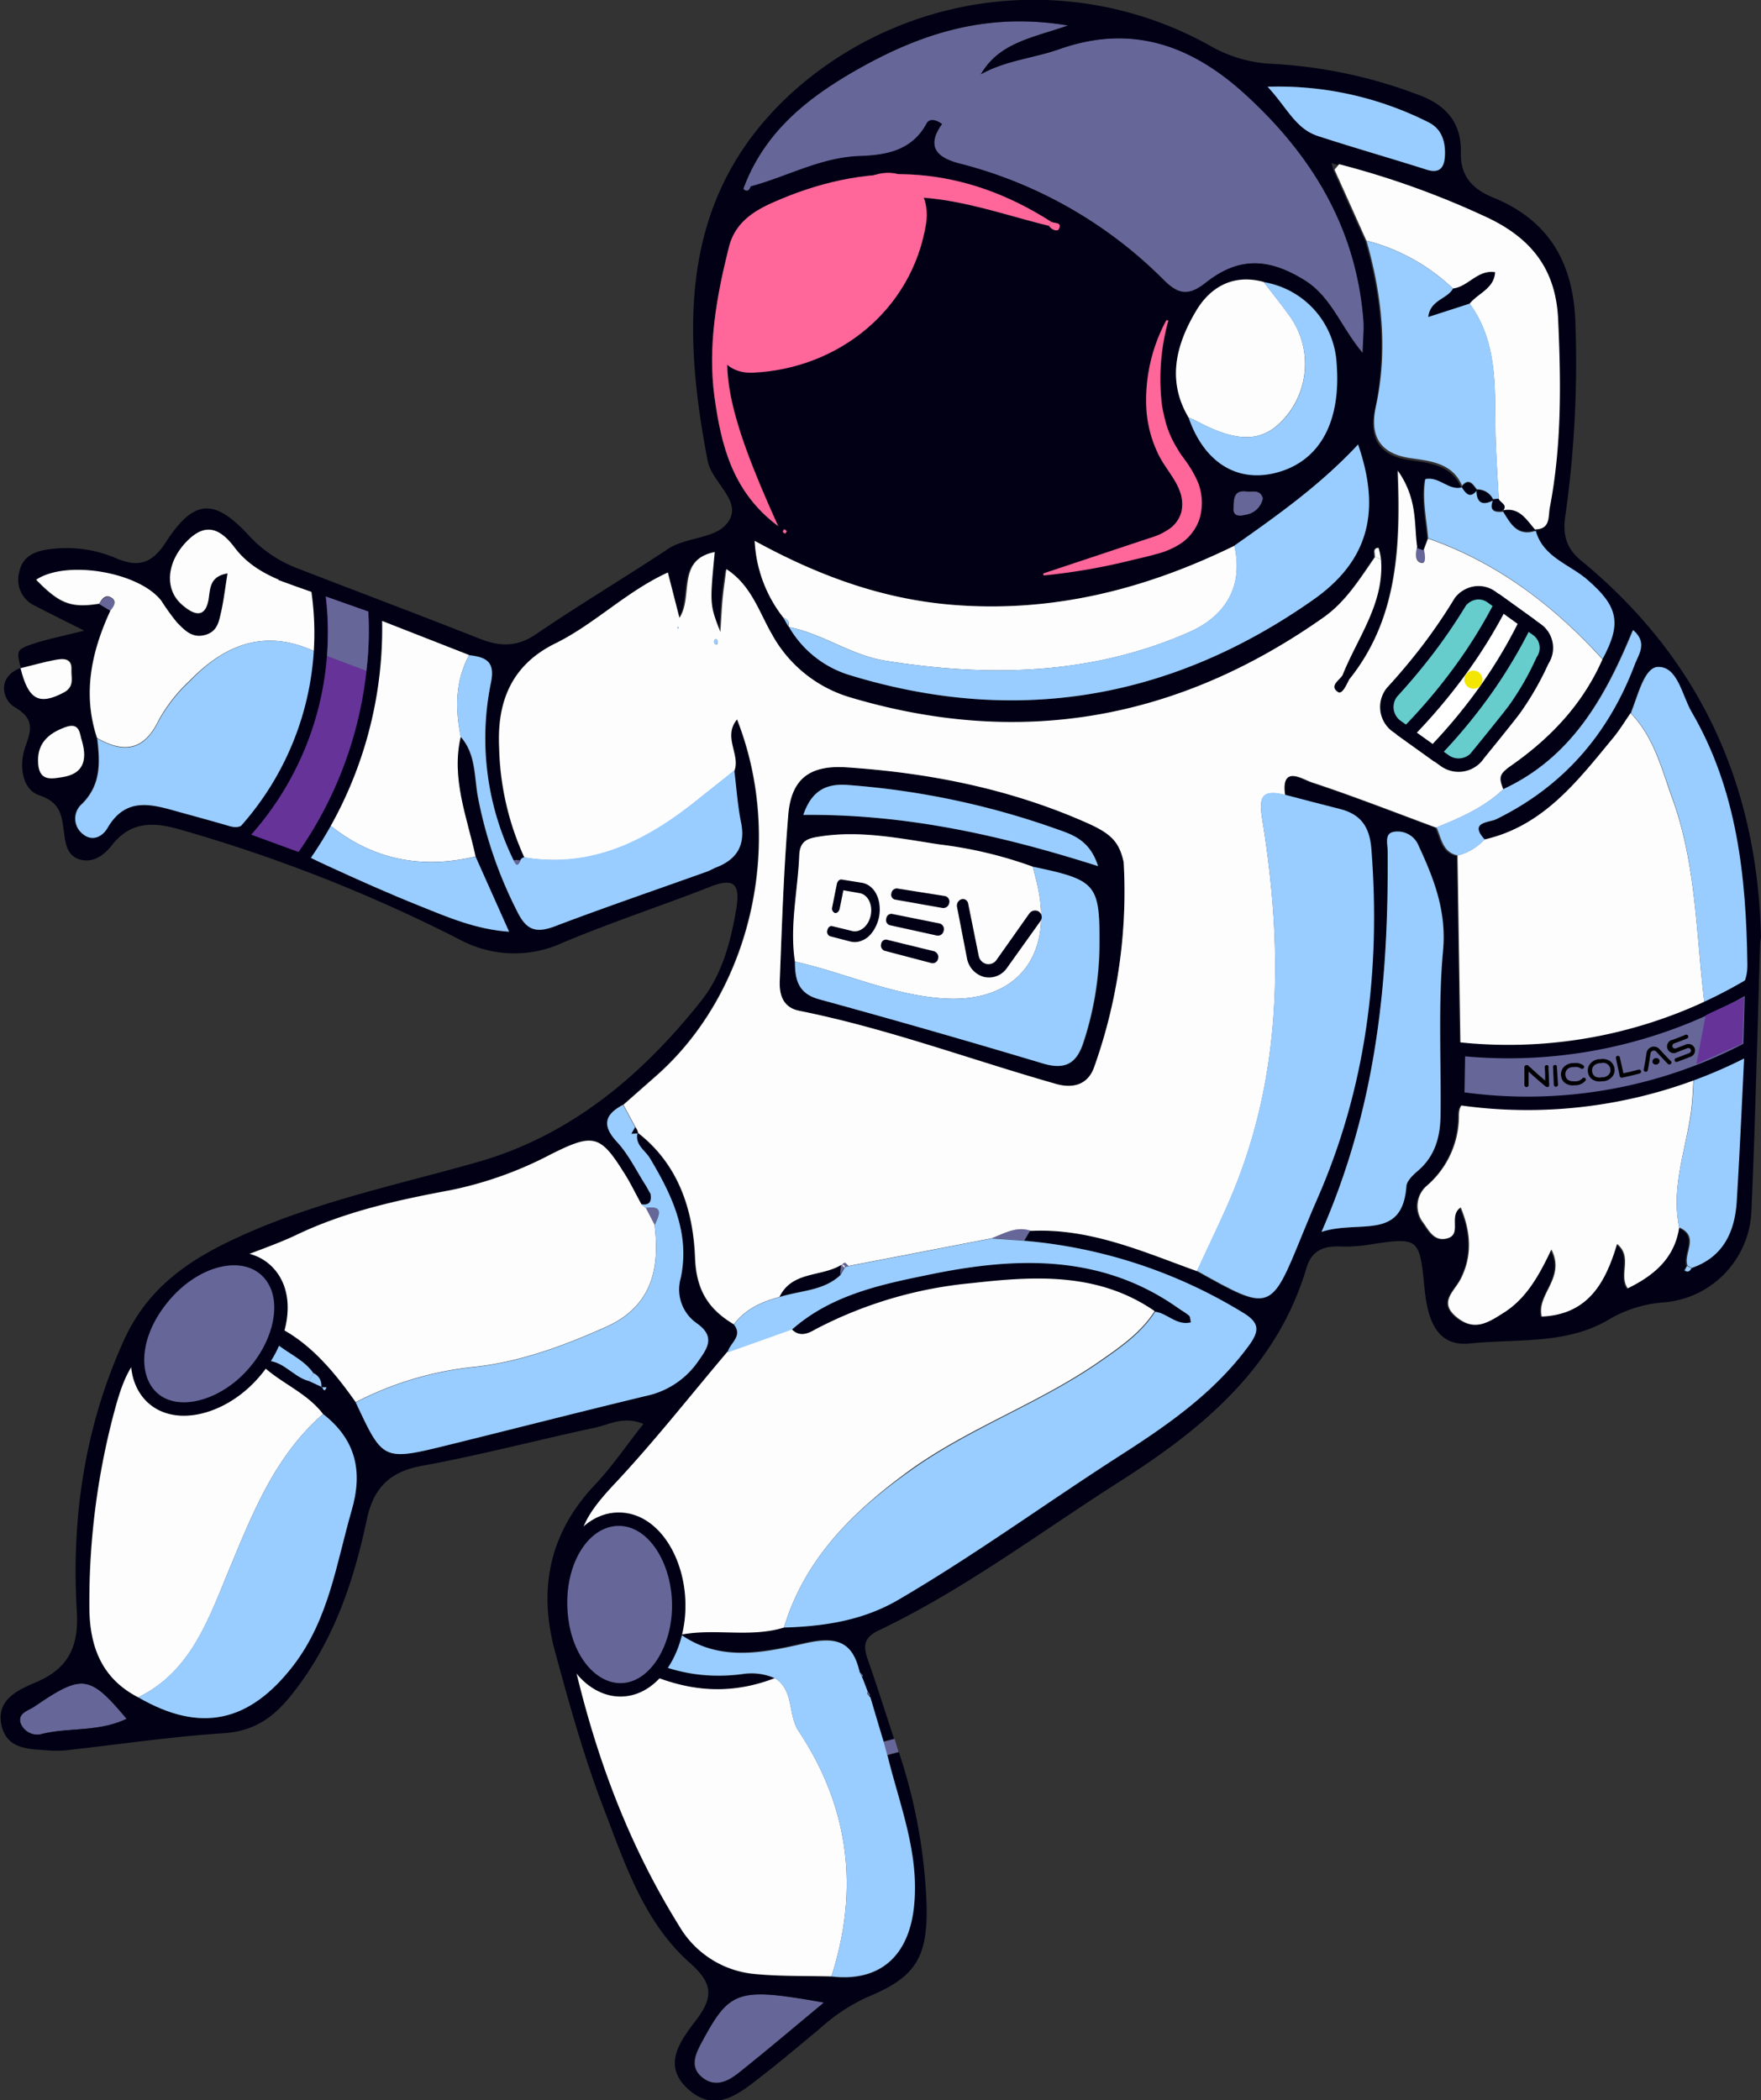 <svg id="Capa_1" data-name="Capa 1" xmlns="http://www.w3.org/2000/svg" viewBox="0 0 262.49 313.04"><rect x="0" y="0" width="262.49" height="313.04" fill="#333333" stroke="none"/><defs><style>.cls-1,.cls-6{fill:#669;}.cls-2{fill:#010015;}.cls-3{fill:#f69;}.cls-4{fill:#fdfdfe;}.cls-5{fill:#9cf;}.cls-10,.cls-6,.cls-8,.cls-9{stroke:#010015;stroke-miterlimit:10;stroke-width:2px;}.cls-7,.cls-8{fill:#639;}.cls-9{fill:#6cc;}.cls-10{fill:#fff;}.cls-11{fill:#f3e600;}</style></defs><g id="Astronauta"><path class="cls-1" d="M166.23,265.83l1.63-.42.58,1.92-1.67.46Z" transform="translate(-34.51 -6.23)"/><path class="cls-1" d="M296.86,147c0-.4.09-.8.14-1.2C297,146.24,296.9,146.64,296.86,147Z" transform="translate(-34.51 -6.23)"/><path class="cls-1" d="M145.63,33.55c3.36-8.34,10.09-13.34,17.58-17.48,9.15-5,18.77-8,30.53-6.06-5.42,1.87-10.3,2.57-13,7.27,3.68-2.08,7.86-2.39,11.71-3.75,10.62-3.75,19.52-.67,27.48,6.54,10.06,9.11,16.74,20,17.83,33.83.11,1.43-.06,2.88-.11,4.93C234.39,55,233,50.47,229,48c-5.32-3.3-9.79-3.54-14.71.35-2.53,2-4,1.84-6.25-.35a65.81,65.81,0,0,0-30.37-17.33c-3.81-1-5-2.75-2.73-5.93-1.23-.86-2-.63-2.28-.08-2.17,4.06-6,4.74-10,4.87-5.8.2-10.79,3.07-16.2,4.52Z" transform="translate(-34.51 -6.23)"/><path class="cls-1" d="M157.32,304.7c-4.51,3.74-8.54,7.17-12.68,10.47-1.6,1.27-3.6,2.2-5.46.68s-1-3.49,0-5.36C143.34,302.83,144.46,302.42,157.32,304.7Z" transform="translate(-34.51 -6.23)"/><path class="cls-1" d="M53.38,262.41c-4.2,2-8.51,1.27-12.52,2.23A2.65,2.65,0,0,1,37.57,263c-.42-1.49,1.17-1.82,2.06-2.43C46.79,255.71,47.85,255.83,53.38,262.41Z" transform="translate(-34.51 -6.23)"/><path class="cls-1" d="M222.77,80.46A3.1,3.1,0,0,1,220.15,83c-.82.21-1.82.22-1.76-.92s-.15-2.86,1.93-2.59C221.19,79.6,222.37,79.09,222.77,80.46Z" transform="translate(-34.51 -6.23)"/><path class="cls-1" d="M187.31,191.15l-5.06-.36c1.91-.72,3.74-1.88,5.93-1.11Z" transform="translate(-34.51 -6.23)"/><path class="cls-1" d="M49.3,96.27c.39-.72,1-1.39,1.8-.91s.39,1.31-.12,1.93Z" transform="translate(-34.51 -6.23)"/><path class="cls-1" d="M140,136.11l1.08-.52Z" transform="translate(-34.51 -6.23)"/><path class="cls-1" d="M146.43,34c-.21.53-.52.9-1.06.41-.09-.09.17-.58.27-.88Z" transform="translate(-34.51 -6.23)"/><path class="cls-1" d="M112,134.49c-.35,1-.67.69-1,0A1.88,1.88,0,0,1,112,134.49Z" transform="translate(-34.51 -6.23)"/><path class="cls-1" d="M130.77,182.92l.71,1.26C131.25,183.76,131,183.34,130.77,182.92Z" transform="translate(-34.51 -6.23)"/><path class="cls-1" d="M163.12,256.35l-.47-1a5.21,5.21,0,0,1,.59.56C163.29,256,163.17,256.21,163.12,256.35Z" transform="translate(-34.51 -6.23)"/><path class="cls-1" d="M164.26,259.14a4.35,4.35,0,0,1-.49-.57c-.06-.08,0-.24.06-.37a6.22,6.22,0,0,1,.43.58C164.31,258.87,164.26,259,164.26,259.14Z" transform="translate(-34.51 -6.23)"/><path class="cls-1" d="M246.76,88.09c.14.76.37,2.13-.32,2-1.07-.14-1-1.43-.69-2.41Z" transform="translate(-34.51 -6.23)"/><path class="cls-1" d="M161,194.91l-.33.07-.29.17c-.41-.26-.43-.56,0-.71C160.49,194.39,160.76,194.74,161,194.91Z" transform="translate(-34.51 -6.23)"/><path class="cls-1" d="M159.72,196.26c.05-.5.09-1,.13-1.51a.42.42,0,0,1,.55.32Z" transform="translate(-34.51 -6.23)"/><path class="cls-1" d="M130.76,186.27c2.82-.4,2,1.09,1.3,2.51Z" transform="translate(-34.51 -6.23)"/><path class="cls-2" d="M296.86,147c-.41,13.25-.71,26.51-1.29,39.75a14.22,14.22,0,0,1-12.9,13.58,18.93,18.93,0,0,0-8.05,2.39c-6.47,4-13.92,3-21,3.75-5.14.54-6.33-3.89-6.76-8.12-.79-7.79-.77-7.78-8.74-6.54a22.76,22.76,0,0,1-4,.2c-2.4-.06-4.1.63-4.87,3.2-4.41,14.84-15.44,23.94-27.83,31.83-11.87,7.56-23.15,16.09-35.92,22.19-2.25,1.07-2.35,2.32-1.65,4.32,1.38,3.91,2.62,7.88,3.92,11.82l-1.63.42c-.66-2.23-1.31-4.46-2-6.69,0-.12.05-.27,0-.36a6.22,6.22,0,0,0-.43-.58c-.24-.61-.47-1.23-.71-1.85,0-.14.17-.33.12-.4a5.21,5.21,0,0,0-.59-.56c-1-4.42-3.27-5.36-7.9-4.32-6.14,1.37-12.71,2.93-18.67-1.2,5-1,10.27.48,15.28-1.06,5.87-.18,11.55-1,16.77-4,11.48-6.68,22.19-14.52,33.35-21.68,7.17-4.6,14.07-9.4,19.17-16.41,1.6-2.2,1.51-3.39-1-4.88a74.42,74.42,0,0,0-32.35-10.65l.87-1.47c8.84-.47,16.72,3.08,24.75,6,11,6.15,11,6.15,15.7-5.35.69-1.69,1.36-3.39,2.1-5,7.41-16.75,9.6-34.29,8.2-52.44-.26-3.36-1.59-5.23-4.74-6-2.72-.68-5.42-1.4-8.13-2.11-.66-4.6,2.65-2.34,3.95-1.91,6.25,2.06,12.39,4.47,18.57,6.76.75,1.64.9,3.73,3.19,4.2l.45,28.65c-.88,4.76,1.7,5.81,5.83,5.94,8.46.26,16.83.42,24.84-3.08,1.17-.51,3.34-2,4.15.87a68.9,68.9,0,0,1-10.82,3.67c-6.9,1.52-13.83,1.15-20.77.66-1.75-.13-3.52-.49-3.51,2a13.68,13.68,0,0,1-4.79,10.48,4,4,0,0,0-.53,5.48c.8,1.11,1.6,2.79,3.43,2.39,2.5-.54.22-3.4,2.16-4.65,1.56,3.68,1.8,7.19,0,10.66-1,1.93-3.4,3.51-.44,5.82,2.62,2,4.7.56,6.79-.75,3.35-2.09,5.28-5.47,7.16-9.47,2.2,4.32-2.25,6.7-1.43,10,6.95-.3,9.52-5.11,11.22-10.82,2.39,1.91.19,4.59,1.59,6.62,4-1.94,7-4.51,7.67-9.08,3.11,1.34.6,3.87,1.22,5.73-.13.23-.39.62-.35.66.44.38.73.11,1-.3,4.77-1.66,6.46-5.45,6.73-10,.5-8.25.86-16.51,1.26-24.78.06-1.17.05-2.34-1.15-3.19-9.16,5.71-19.44,7.11-30,7.38-1.58,0-3.45.3-4.11-1.87,3-1.07,6.2-.85,9.32-1.14,6.93-.66,13.68-2,19.94-5.23,3.51-.73,6.38-2.2,6.33-6.36-.17-13.16-1.53-26.12-8.36-37.77-1.43-2.45-2.1-6.74-5-6.62-2,.08-2.92,4.32-4,6.89-.84,1.21-1.61,2.48-2.54,3.62-5.32,6.44-10.43,13.18-19.25,15.21-2.43-2.63.73-2.55,1.68-3,10-4.9,16.76-12.72,20.67-23.06.57-1.51,2-3.24-.26-5.14-4.07,9.93-9.12,19-19.3,23.69-.7-1.8-.65-2.26,1.24-3.58,5.87-4.12,10.63-9.16,13.54-15.79,2.9-5.35,2.27-7.83-2.16-11.82-2.69-2.42-6.79-3.41-7.86-7.5,2.29,0,1.89-1.89,2.15-3.22,1.79-9.31,1.67-18.68,1.24-28.11-.34-7.33-3.88-11.91-10.28-15a127.31,127.31,0,0,0-22.36-8.08l-1-.31c.1.39.21.77.31,1.15q2.37,5.28,4.75,10.57c2.36,8.25,3.21,16.52,1.39,25.06-.78,3.66.14,6.71,5,7.47,2.86.44,6.46.62,7.91,4.21-2,.6-3.43-1.66-5.52-1.22-.51,3,.19,5.91.42,8.82l-.61,1.64-1-.36c-.49-3.41.11-7.09-2.89-11.36.5,11.93-.19,22.38-7.26,31.16l-1-.65c2.25-5.65,6.26-10.71,5.74-17.28a9.09,9.09,0,0,0-.37-1.72c-.94,0-.47.81-.56,1.32-2.25,3.26-4.34,6.68-7.65,9-21.65,15.29-45.21,19.54-70.69,11.92a19.65,19.65,0,0,1-11.63-9.48c-1.87-3.23-3-7.2-6.74-9.61-.22,1.71-.42,3-.54,4.32s-.2,2.84-.35,5.06c-1.59-4.1-1.59-4.1-.84-11.92-5.73,1.11-3.16,6.68-5.26,9.81L134,91.56c-6.19,2.83-10.9,7.68-16.77,10.57-6.57,3.23-8.7,8.74-8.37,15.52A41.54,41.54,0,0,0,112.62,134a.77.77,0,0,0-.58.45,1.88,1.88,0,0,0-1,0,41.31,41.31,0,0,1-3.37-26.53c.66-3.19-.86-3.76-3.26-4.05l-15.32-6L84.56,96c-5.17-2.47-11.35-3.11-15.12-8.1-2-2.7-4.18-3.8-6.93-1.11-3.21,3.13-3.61,7.3-.9,9.63,1.79,1.55,3.61,2.2,4-1.13.21-1.65.35-3.12,2.78-3.54-.35,2.18-.56,4-.94,5.69-.31,1.43-.54,3-2.35,3.48-2,.58-3.14-.72-4.27-1.87a34,34,0,0,1-2.31-3.21c-3.31-4.29-14.15-6.11-18.65-3.14,3.48,3.59,5.19,4.24,9.39,3.57l1.68,1c-2.83,6.1-4.19,12.36-2,19,.42,3.51.61,6.87-2.24,9.73a2.89,2.89,0,0,0,0,4.43c1.58,1.41,3.13.3,3.77-.82,2.71-4.67,6.54-3.55,10.47-2.44,2.39.68,4.79,1.34,7.17,2,1.13.33,2.09.66,3.09-.56,6-7.3,10.7-15.13,10.93-24.95.92-1.66.11-3.83,1.64-5.47l1.21,2.65c.12,5.51-2,10.57-3.19,15.81-.12.42-.25.84-.37,1.26-.35.92-1.67,1.67-.67,2.78.2.22,1.22-.31,1.86-.49.65,2.51-1.84,4-2.06,6.16-3.58,5.85-3.61,5.93,2.49,8.78,4.63,2.17,9.32,4.23,14.07,6.13,4.15,1.67,8.3,3.46,13.22,3.8l-5-11.2c-1.27-5.88-3.67-11.63-2.21-17.85,2.24,2.53,2,5.81,2.55,8.8a63.77,63.77,0,0,0,5.93,17.34c1.29,2.6,2.66,3.23,5.41,2.19,7.6-2.9,15.3-5.53,23-8.27l1.08-.51c3.18-1.2,4.54-3.33,3.82-6.82-.52-2.53-.68-5.13-1-7.7.9-2.39-1.77-5,.39-7.63,7.25,18.42,2.09,40.73-12.1,53.18l-4.85,4.27c-2.74,1.47-3.18,3.07-.87,5.56,1.73,1.87,2.87,4.29,4.27,6.46l.71,1.26c.18,1.09-.12,1.75-1.38,1.54-.88-1.59-1.68-3.22-2.64-4.76-3.52-5.63-4.59-5.81-10.8-2.71a56.23,56.23,0,0,1-15,5.37c-7.87,1.47-15.71,3.19-22.94,6.65-6.6,3.16-14.4,4.34-19.07,10.91-4.54,3,1.19,3.09,1.34,4.76-6,.56-7.8,4.78-9.24,9.9a109.7,109.7,0,0,0-3.93,29.8c0,5.82,1.73,10.72,7.28,13.57,9.36,5.43,16.62,3.67,23.11-4.76,5.3-6.89,6.39-15.06,8.66-23,1.72-5.95.67-10.68-4.23-14.49-2.55-3.39-6.75-4.71-9.58-7.75,3.21-1,4.87,2.18,7.47,2.82l1.9.87c.22.22.37,1,.74.1H82.4a2,2,0,0,0-1.18-2.14C80,209.1,78,208.2,76.32,207c-3.15-2.32-7.47-2.08-10.39-4.87,10.25-.65,16.3,5.61,21.58,13.12,4.08,8.71,4.08,8.74,13.87,6.33s19.69-5,29.56-7.33a12.55,12.55,0,0,0,7.64-5.17c1.37-1.93,2.59-3.65-.29-5.66a6.13,6.13,0,0,1-2.35-6.66c1.43-6.68-1.27-12.36-4.56-17.87-.72-1.22-2.3-2-1.87-3.81,6.1,4.72,8.28,11.55,8.55,18.64.18,4.85,2,7.69,5.79,9.93,1.41,1.77-.65,2.77-.93,4.17-5.64,6.65-11.06,13.51-17,19.88-4.35,4.67-7.35,9.07-2.72,15.13-1.89.47-2.48-3.74-4.24-1.66-1.41,1.67.32,3.67,1.83,5.08l.71.69c6.63,6.36,14.23,10.09,23.71,8.83a8.65,8.65,0,0,1,4.81.63c-11.81,4.53-21.37-1-31.16-8,3.32,16.67,8.49,31.42,16.9,44.94a14.56,14.56,0,0,0,11.32,7.16c3.77.37,7.58.26,11.37.36,7.25.86,11.75-3.08,12.38-11.15.59-7.61-2.27-14.65-4-21.86l1.67-.46a80.84,80.84,0,0,1,4.13,23c.13,7.75-1.75,10.6-8.94,13.54a27.55,27.55,0,0,0-7,4.67c-2.94,2.43-5.85,4.91-8.87,7.24-3.19,2.48-6.66,5.34-10.62,1.87-4.26-3.72-1.09-7.5,1.19-10.55,2.62-3.51,2.18-5.5-1.07-8.39-6.94-6.17-9.74-15-12.94-23.32-2.85-7.45-5-15.19-7.09-22.89-2.58-9.3-1-17.73,5.87-25,2.6-2.74,4.73-5.92,7.25-9.1-2.9-1.22-5.05.09-7.22.56-8.63,1.85-17.18,4.11-25.86,5.7-4.85.89-7.16,3.38-8.15,8-2,9.5-5.11,18.56-11.37,26.31-2.69,3.33-5.58,5.25-10,5.53-7.46.48-14.88,1.58-22.32,2.41a17.6,17.6,0,0,1-3.47.18c-2.93-.27-6.45,0-7.29-3.79s2.5-5.28,5.11-6.38c4.91-2.08,6.43-5.37,6.12-10.6-.83-13.95,1.18-27.51,7-40.35,3.16-7,8.39-11.2,15.42-14.63,12-5.84,24.82-8.41,37.43-12,13.9-4,24.52-13,33.33-24.14,3-3.84,4.26-8.56,5.09-13.39.63-3.64-.07-5-3.92-3.45-7.28,2.85-14.73,5.29-21.93,8.32a17.16,17.16,0,0,1-15.3-.45,232.06,232.06,0,0,0-42.18-16.55c-4-1.09-7.12-.86-9.76,2.52-1.18,1.51-2.83,2.64-4.76,2.06-2.09-.62-2.16-2.81-2.4-4.56-.32-2.39-.7-4-3.62-5-2.56-.86-3-4.39-2.17-6.92s1.77-4.32-1.53-6.24c-1.72-1-2.75-4.45,1-5.86,1.17,4.76,2.77,5.6,6.42,3.68,1.68-.88,1.1-2.23,1.16-3.43.09-1.77-1.28-1.65-2.41-1.44-1.75.33-3.48.83-5.21,1.25-.66-2.49-.66-2.75,1.53-3.51s4.46-1.19,7.91-2.07c-3-1.51-5.13-2.55-7.23-3.65a4.27,4.27,0,0,1-2.47-5c.4-2.07,1.82-3,3.82-3.37a18.81,18.81,0,0,1,10.73,1.27c3.08,1.3,5.2.86,7.29-2.38,4.22-6.55,7.28-6.63,12.45-1A19,19,0,0,0,79,91c9,3.48,18,6.87,27,10.42,3,1.19,5.55,1.28,8.4-.66,6.44-4.39,13.14-8.38,19.63-12.68,3-2,7.6-1.42,9.23-4.41s-2.66-5.57-3.28-8.82c-4-20.79-4-40.65,13.83-55.91a53.86,53.86,0,0,1,61-5.93,20.34,20.34,0,0,0,9.44,2.74,71.89,71.89,0,0,1,21.36,4.49c4.23,1.48,6.77,4.06,6.65,8.76-.08,3.43,1.69,5.4,4.81,6.67,8.54,3.49,12.1,10,12.28,19.19a162.93,162.93,0,0,1-1.52,28.28c-.41,2.68.1,4.79,2.33,6.62,17.65,14.49,26.29,33.33,26.83,56C297,146.24,296.9,146.64,296.86,147ZM211.68,68.47c2.38,6.89,7.5,9.9,13.62,8s9.11-7.63,8.44-16.12a13,13,0,0,0-10.86-12.12c-4.52-1.24-8,.74-10.1,4.34C209.84,57.55,208.38,62.93,211.68,68.47ZM163.59,45.71l4,.21-5.12-5.52c1.42-1.3,3.25.64,4.24-1.09-.36-1.21-2.25-1.44-1.92-3.28,9.12-1.61,17.49,1.77,26,3.86.37.57,1.24.91,1.45.5.59-1.17-.72-.8-1.19-1.14C178.27,31,164.71,30.07,150.77,36c-3.23,1.35-6.6,3-7.65,7.22-1.83,7.3-3.13,14.64-2.13,22.15,1,7.23,2.68,14.23,9.55,19.32-7.77-17.13-9.11-24.32-6.14-32.33C146.64,54,147,57,148.88,59c.89-1.36-.22-3,1.12-4.11l4,4.21c.7-1.64-1-3-.05-4.28,1.89.16,2.89,2.29,4.92,2.12-.18-1.16-.35-2.28-.57-3.69l3.37,1.32.72.59c.33-.58.09-.91-.48-1.09,0-1.4-1.59-2.43-1-4L166,51.36l.54.56.14-.55-.7,0c.05-2.21-2.24-3.17-2.71-5.11ZM152,99.56l.14.14a15.71,15.71,0,0,0,9.19,7.2c24.81,7.55,47.89,3.49,68.91-11.26,8.45-5.93,10.08-13.38,6.71-23.16-5.56,6-12,10.55-18.46,15.09-13.33,6.53-27.26,10.05-42.23,8.79C165.92,95.49,156.43,92,147,86.84a20.08,20.08,0,0,0,4.29,11.43ZM146.43,34c5.41-1.45,10.4-4.32,16.2-4.52,4-.13,7.83-.81,10-4.87.29-.55,1.05-.78,2.28.08-2.26,3.18-1.08,5,2.73,5.93A65.81,65.81,0,0,1,208,48c2.2,2.19,3.72,2.34,6.25.35,4.92-3.89,9.39-3.65,14.71-.35,4,2.5,5.42,7,8.66,10.86.05-2,.22-3.5.11-4.93-1.09-13.83-7.77-24.72-17.83-33.83-8-7.21-16.86-10.29-27.48-6.54-3.85,1.36-8,1.67-11.71,3.75,2.72-4.7,7.6-5.4,13-7.27-11.76-2-21.38,1-30.53,6.06-7.49,4.14-14.22,9.14-17.57,17.48-.1.3-.36.79-.27.88C145.91,34.92,146.22,34.55,146.43,34Zm85.06,155.82c5.64-1.8,12,1.4,12.69-6.8.06-.83,1-1.71,1.75-2.34,2.64-2.27,3.3-5.27,3.34-8.5.09-8.1-.37-16.25.37-24.3.53-5.85-1.33-10.67-3.65-15.63a3.36,3.36,0,0,0-3.6-2.07c-1.58.19-1,1.8-1,2.88C241.52,152.08,239.82,170.78,231.49,189.84Zm-8-170.68c2.87,3.06,4.15,6.27,7.52,7.38,5.36,1.75,10.79,3.29,16.16,5,2.06.66,2.67-.42,2.75-2.08.09-2.09-.44-4-2.5-5A49.63,49.63,0,0,0,223.45,19.16ZM157.32,304.7c-12.86-2.28-14-1.87-18.15,5.79-1,1.87-2,3.74,0,5.36s3.86.59,5.46-.68C148.78,311.87,152.81,308.44,157.32,304.7ZM53.38,262.41c-5.53-6.58-6.59-6.7-13.75-1.81-.89.61-2.48.94-2.06,2.43a2.65,2.65,0,0,0,3.29,1.61C44.87,263.68,49.18,264.39,53.38,262.41ZM46.73,116.68c-.36-.91-.2-2.93-2.56-2.05-2.52.94-4.22,2.46-4,5.49.22,2.55,1.94,2.2,3.58,1.94C46.73,121.6,47.61,119.81,46.73,116.68Zm176-36.22c-.4-1.37-1.58-.86-2.45-1-2.08-.27-1.87,1.43-1.93,2.59s.94,1.13,1.76.92A3.1,3.1,0,0,0,222.77,80.46Zm-71,4.93-.39-.29c-.07.13-.23.28-.2.39s.22.19.34.28Z" transform="translate(-34.51 -6.23)"/><path class="cls-2" d="M202,134.71a77.83,77.83,0,0,1-4.4,30.55c-.9,2.59-3.09,3.27-5.7,2.52-12.73-3.62-25.16-8.27-38.17-10.88-2.56-.51-3.07-2.43-3-4.47.32-8.26.59-16.53,1.27-24.76.45-5.37,3.2-7.44,8.71-7.07,12.3.82,24.27,3.21,35.61,8.19C200.17,130.48,201.29,131.75,202,134.71Zm-13.5.7a62.55,62.55,0,0,0-13.93-3.32c-5.85-.89-11.72-2.12-17.72-1.2-1.75.27-3.09.5-3.18,2.85-.21,5.27-1.46,10.49-.64,15.81,0,2.66.46,4.75,3.62,5.61q16.77,4.6,33.44,9.59c3.27,1,5-.05,6-3.19a47.46,47.46,0,0,0,2.36-14.14C198.44,138,198.06,137.43,188.47,135.41Zm-34.22-7.72c15.25-.16,29.45,3,43.93,7.63-1.17-3.7-3.57-4.62-5.88-5.42a119,119,0,0,0-31.53-6.68C157.86,123,155.54,123.88,154.25,127.69Z" transform="translate(-34.51 -6.23)"/><path class="cls-2" d="M159.72,196.26c-2.56,2.39-6,2.26-9.08,3.27,1.88-3.89,6.27-2.95,9.21-4.78C159.81,195.26,159.77,195.76,159.72,196.26Z" transform="translate(-34.51 -6.23)"/><path class="cls-2" d="M235.6,107.53c-.41.8-1,2.26-1.66,1.84-1.33-.89.15-1.7.68-2.49Z" transform="translate(-34.51 -6.23)"/><path class="cls-2" d="M129.58,175.12l-1,.07.57-1A2,2,0,0,1,129.58,175.12Z" transform="translate(-34.51 -6.23)"/><path class="cls-2" d="M152.51,204.36c6-5.26,13.5-6.76,20.89-8.27,12.73-2.59,25.32-3,36.66,5.07.54.38,1.13.7,1.63,1.13.19.17.17.57.28,1-2.11.55-3.5-1.36-5.34-1.58-8.4-5.8-17.87-5.23-27.24-4.17a62.55,62.55,0,0,0-23.24,6.84C155.05,205,153.7,205.65,152.51,204.36Z" transform="translate(-34.51 -6.23)"/><path class="cls-2" d="M124.54,244.56c-1.23,0-1.47-.81-1.46-1.82C124.7,242.44,124.31,243.76,124.54,244.56Z" transform="translate(-34.51 -6.23)"/><path class="cls-2" d="M70.23,207.82c.76-.21,1.59-.61,1.78.68Z" transform="translate(-34.51 -6.23)"/><path class="cls-2" d="M71.92,208.46c.8-.38,1.57-.7,1.26.76C72.47,209.45,72.09,209.13,71.92,208.46Z" transform="translate(-34.51 -6.23)"/><path class="cls-2" d="M253.59,51.51l-6.19,2c.28-2.56,2.81-2.66,3.69-4.24,2.3-.26,3.68-2.85,6.3-2.43C257.24,49.29,254.84,50,253.59,51.51Z" transform="translate(-34.51 -6.23)"/><path class="cls-2" d="M263.39,85.23c-2.74.91-3.76-1.08-4.88-2.91C261,81.77,262.07,83.75,263.39,85.23Z" transform="translate(-34.51 -6.23)"/><path class="cls-2" d="M258.58,82.37c-1.27.15-2.16-.08-1.57-1.68a3.48,3.48,0,0,1,.91-.1C258.14,81.18,259.3,81.43,258.58,82.37Z" transform="translate(-34.51 -6.23)"/><path class="cls-2" d="M82.42,118.43l.63-1.25c2.79-3.72,2.68-8.66,5.2-12.5,2,2.19.9,4.61-.19,6.41-1.83,3-2,7.15-5.52,9.12Z" transform="translate(-34.51 -6.23)"/><path class="cls-2" d="M163.26,46.29c-.46-.25-.87-.53-.4-1.09,0,0,.48.33.73.51Z" transform="translate(-34.51 -6.23)"/><path class="cls-2" d="M257.08,80.74c-1.63.85-2.47.36-2.51-1.49A2.58,2.58,0,0,1,257.08,80.74Z" transform="translate(-34.51 -6.23)"/><path class="cls-2" d="M254.65,79.29c-1.07,1.3-1.68.45-2.28-.48C253.44,77.49,254,78.46,254.65,79.29Z" transform="translate(-34.51 -6.23)"/><path class="cls-3" d="M208.67,54a32.39,32.39,0,0,0-.94,12.74,28.36,28.36,0,0,0,.67,2.89,15.07,15.07,0,0,0,1.12,2.63c.22.41.47.8.7,1.2s.56.82.89,1.28a17,17,0,0,1,2,3.45,8.47,8.47,0,0,1,.34,4.85,6.66,6.66,0,0,1-1.12,2.43,7.11,7.11,0,0,1-1.77,1.74,12.09,12.09,0,0,1-3.84,1.64c-1.08.31-2.18.56-3.27.81A91,91,0,0,1,190.08,92l-.09-.29,12.76-4.25,3.19-1.06a9.61,9.61,0,0,0,2.94-1.4,4.43,4.43,0,0,0,1.74-2.57,5.44,5.44,0,0,0-.31-3.13c-.76-2-2.43-3.67-3.34-5.78a17.91,17.91,0,0,1-1.6-6.58,25,25,0,0,1,3-13Z" transform="translate(-34.51 -6.23)"/><path class="cls-3" d="M161.63,54.57l-3.37-1.32c.22,1.41.39,2.53.57,3.69-2,.17-3-2-4.92-2.12-.91,1.32.75,2.64.05,4.28l-4-4.21c-1.34,1.07-.23,2.75-1.12,4.11-1.87-2-2.24-5-4.48-6.69-3,8-1.63,15.2,6.14,32.33C143.67,79.55,142,72.55,141,65.32c-1-7.51.3-14.85,2.13-22.15,1-4.21,4.42-5.87,7.65-7.22,13.94-5.88,27.5-4.93,40.37,3.3-.08.22-.17.43-.26.64-8.55-2.09-16.92-5.47-26-3.86-.33,1.84,1.56,2.07,1.92,3.28-1,1.73-2.82-.21-4.24,1.09l5.12,5.52-4-.21c-.25-.18-.71-.52-.73-.51-.47.56-.06.84.4,1.09.47,1.94,2.76,2.9,2.71,5.11l0,0-5.13-1.29c-.58,1.57,1,2.6,1,4Z" transform="translate(-34.51 -6.23)"/><path class="cls-3" d="M191.14,39.25c.47.34,1.78,0,1.19,1.14-.21.41-1.08.07-1.45-.5C191,39.68,191.06,39.47,191.14,39.25Z" transform="translate(-34.51 -6.23)"/><path class="cls-3" d="M166,51.4l.7,0-.14.55-.54-.56Z" transform="translate(-34.51 -6.23)"/><path class="cls-3" d="M151.81,85.39l-.25.38c-.12-.09-.32-.17-.34-.28s.13-.26.2-.39Z" transform="translate(-34.51 -6.23)"/><path class="cls-3" d="M161.87,54.07c.57.18.81.51.48,1.09l-.72-.59Z" transform="translate(-34.51 -6.23)"/><path class="cls-3" d="M146.74,61.78c12.75-.58,23.74-9.37,25.81-22.22.52-3.22-.84-6.42-4.19-7.38-2.86-.82-6.87,1-7.38,4.19-1.2,7.47-6.41,13.05-14.24,13.41s-7.73,12.35,0,12Z" transform="translate(-34.51 -6.23)"/><path class="cls-4" d="M240.36,89.6c.52,6.57-3.49,11.63-5.74,17.28-.53.79-2,1.6-.68,2.49.61.42,1.25-1,1.66-1.84,7.07-8.78,7.76-19.23,7.26-31.16,3,4.27,2.4,7.95,2.89,11.36-.27,1-.38,2.27.69,2.41.69.08.46-1.29.32-2,.2-.55.4-1.1.61-1.64,10.33,3.6,18.73,10,26,18-2.91,6.63-7.67,11.67-13.54,15.79-1.89,1.32-1.94,1.78-1.24,3.58-2.87,2.73-6.43,4.26-10,5.71-6.18-2.29-12.32-4.7-18.57-6.76-1.3-.43-4.61-2.69-3.95,1.91-3.85-1-3.88.7-3.36,3.93,2.89,18.08,3,36-3.69,53.46-1.78,4.62-4,9.05-6.08,13.57-8-2.88-15.91-6.43-24.75-6-2.19-.77-4,.39-5.93,1.11L161,194.91c-.2-.17-.47-.52-.6-.47-.45.15-.43.45,0,.71l.06-.08a.42.42,0,0,0-.54-.32c-3,1.83-7.34.89-9.22,4.78-2.65.72-5.09,1.8-6.8,4.08-3.76-2.24-5.6-5.08-5.78-9.93-.27-7.09-2.45-13.92-8.55-18.64l.07.08a2,2,0,0,0-.4-.89l-1.81-3.33,4.85-4.27c14.19-12.45,19.35-34.76,12.1-53.18-2.16,2.61.51,5.24-.39,7.63l-5.81,4.62c-7.46,6-15.56,10-25.5,8.34a41.54,41.54,0,0,1-3.76-16.39c-.33-6.78,1.8-12.29,8.37-15.52,5.87-2.89,10.58-7.74,16.77-10.57l1.73,6.76c2.1-3.13-.47-8.7,5.26-9.81-.75,7.82-.75,7.82.84,11.92.15-2.22.21-3.64.35-5.06s.32-2.61.54-4.32c3.72,2.41,4.87,6.38,6.74,9.61a19.65,19.65,0,0,0,11.63,9.48c25.48,7.62,49,3.37,70.69-11.92,3.31-2.34,5.4-5.76,7.65-9ZM202,134.71c-.68-3-1.8-4.23-5.67-5.92-11.34-5-23.31-7.37-35.61-8.19-5.51-.37-8.26,1.7-8.71,7.07-.68,8.23-.95,16.5-1.27,24.76-.08,2,.43,4,3,4.47,13,2.61,25.44,7.26,38.17,10.88,2.61.75,4.8.07,5.7-2.52A77.83,77.83,0,0,0,202,134.71Zm-60.7-33.25c-.1.06-.27.1-.3.18a.57.57,0,0,0,0,.45c.29.33.51.23.5-.25C141.5,101.72,141.35,101.59,141.27,101.46Zm-5.72-1.5.1-.26h-.21Z" transform="translate(-34.51 -6.23)"/><path class="cls-4" d="M151.36,248.81c-5,1.54-10.23.09-15.28,1.05-5,.75-8.24-2.34-11.54-5.3-.23-.8.16-2.12-1.46-1.82l.11,0c-4.63-6.06-1.63-10.46,2.72-15.13,6-6.37,11.37-13.23,17-19.88l9.59-3.42c1.19,1.29,2.54.65,3.64,0a62.55,62.55,0,0,1,23.24-6.84c9.37-1.06,18.84-1.63,27.24,4.17-2,3.13-5,5.24-8,7.32-8.94,6.29-19.4,9.91-28.33,16.27C161.75,231.42,154.51,238.42,151.36,248.81Z" transform="translate(-34.51 -6.23)"/><path class="cls-4" d="M59.67,201.18c4.67-6.57,12.47-7.75,19.07-10.91,7.23-3.46,15.07-5.18,22.94-6.65a56.23,56.23,0,0,0,15-5.37c6.21-3.1,7.28-2.92,10.8,2.71,1,1.54,1.76,3.17,2.64,4.76l.66.55,1.3,2.51c.81,6.6-.44,12.16-7.24,15.21-6.23,2.79-12.65,5.16-19.38,5.93a49.59,49.59,0,0,0-17.93,5.29c-5.28-7.51-11.33-13.77-21.57-13.12Z" transform="translate(-34.51 -6.23)"/><path class="cls-4" d="M288.65,156.38c-6.26,3.22-13,4.57-19.94,5.23-3.12.29-6.3.07-9.32,1.14a19.23,19.23,0,0,1-7.17-.37l-.45-28.65a8.22,8.22,0,0,0,4-2.38c8.82-2,13.93-8.77,19.25-15.21.93-1.14,1.7-2.41,2.54-3.62,3.45,3.55,4.6,8.24,6.2,12.69C287.45,135.28,287.31,146,288.65,156.38Z" transform="translate(-34.51 -6.23)"/><path class="cls-4" d="M158.44,300.8c-3.79-.1-7.6,0-11.37-.36a14.56,14.56,0,0,1-11.32-7.16c-8.41-13.52-13.58-28.27-16.9-44.94,9.79,7,19.35,12.55,31.16,8,2.92,1.85,1.91,5.45,3.54,7.9C161.12,275.63,162.6,287.85,158.44,300.8Z" transform="translate(-34.51 -6.23)"/><path class="cls-4" d="M73.08,209.24c2.83,3,7,4.36,9.58,7.74-7.22,6.29-10.53,14.87-14.09,23.4-3,7.23-5.62,15-13.45,18.83-5.55-2.85-7.29-7.75-7.28-13.57a109.7,109.7,0,0,1,3.93-29.8c1.44-5.12,3.2-9.34,9.23-9.9,3.27-.32,6.24.84,9.23,1.88l1.78.68-.09,0c.17.67.55,1,1.26.76Z" transform="translate(-34.51 -6.23)"/><path class="cls-4" d="M284.81,189.17c-.68,4.57-3.71,7.14-7.67,9.08-1.4-2,.8-4.71-1.59-6.62-1.7,5.71-4.27,10.52-11.22,10.82-.82-3.35,3.63-5.73,1.43-10-1.88,4-3.81,7.38-7.16,9.47-2.09,1.31-4.17,2.79-6.79.75-3-2.31-.54-3.89.44-5.82,1.76-3.47,1.52-7,0-10.66-1.94,1.25.34,4.11-2.16,4.65-1.83.4-2.63-1.28-3.43-2.39a4,4,0,0,1,.53-5.48,13.68,13.68,0,0,0,4.79-10.48c0-2.49,1.76-2.13,3.51-2,6.94.49,13.87.86,20.77-.66A68.9,68.9,0,0,0,287,166.11c-.16,2.14-.18,4.31-.52,6.42C285.63,178.05,283.61,183.44,284.81,189.17Z" transform="translate(-34.51 -6.23)"/><path class="cls-4" d="M151.26,98.27A20.08,20.08,0,0,1,147,86.84c9.46,5.19,18.95,8.65,29.28,9.52,15,1.26,28.9-2.26,42.23-8.79,1.42,6.23-1.49,10.57-6.79,12.9-14.56,6.39-29.81,6.71-45.28,4.23-5.08-.82-9.27-4-14.28-5l-.13-.14C152.25,98.84,151.83,98.51,151.26,98.27Z" transform="translate(-34.51 -6.23)"/><path class="cls-4" d="M234.12,30.7a127.31,127.31,0,0,1,22.36,8.08c6.4,3.11,9.94,7.69,10.28,15,.43,9.43.55,18.8-1.24,28.11-.26,1.33.14,3.2-2.15,3.22l0,.1c-1.32-1.48-2.35-3.46-4.88-2.91l.07.05c.72-.94-.44-1.19-.66-1.78-.15-2.81-.33-5.62-.44-8.44-.28-7.07.67-14.37-3.89-20.64,1.25-1.56,3.65-2.22,3.8-4.7-2.62-.42-4,2.17-6.3,2.43a29.13,29.13,0,0,0-12.89-7.13q-2.37-5.3-4.75-10.57Z" transform="translate(-34.51 -6.23)"/><path class="cls-4" d="M80.62,126.39c.22-2.21,2.71-3.65,2.06-6.16l-.14,0c3.56-2,3.69-6.09,5.52-9.12,1.09-1.8,2.18-4.22.19-6.41l.87-6.84,15.32,6c-2.1,3.88-2.1,8-1.25,12.17-1.46,6.22.94,12,2.21,17.85C95.68,136.2,87.47,133.55,80.62,126.39Z" transform="translate(-34.51 -6.23)"/><path class="cls-4" d="M82.2,103.69c-7.06-3.57-13.28-2.33-19.43,4a23.53,23.53,0,0,0-4.58,5.82c-2.18,4.58-5.2,5-9.21,2.71-2.19-6.62-.83-12.88,2-19,.51-.62,1-1.4.12-1.93s-1.41.19-1.8.91c-4.2.67-5.91,0-9.39-3.57,4.5-3,15.34-1.15,18.65,3.14a34,34,0,0,0,2.31,3.21c1.13,1.15,2.27,2.45,4.27,1.87,1.81-.53,2-2,2.35-3.48.38-1.73.59-3.51.94-5.69-2.43.42-2.57,1.89-2.78,3.54-.43,3.33-2.25,2.68-4,1.13-2.71-2.33-2.31-6.5.9-9.63,2.75-2.69,4.89-1.59,6.93,1.11,3.77,5,10,5.63,15.12,8.1.28,1.61,1.24,3.15.49,4.87l-1.21-2.65C82.31,99.86,83.12,102,82.2,103.69Z" transform="translate(-34.51 -6.23)"/><path class="cls-4" d="M211.68,68.47c-3.3-5.54-1.84-10.92,1.1-15.87,2.13-3.6,5.58-5.58,10.1-4.34,1.2,1.57,2.44,3.11,3.6,4.71A12.25,12.25,0,0,1,226,68.53c-3.17,3.63-6.9,3.78-13,.53C212.61,68.82,212.13,68.67,211.68,68.47Z" transform="translate(-34.51 -6.23)"/><path class="cls-4" d="M46.73,116.68c.88,3.13,0,4.92-2.94,5.38-1.64.26-3.36.61-3.58-1.94-.26-3,1.44-4.55,4-5.49C46.53,113.75,46.37,115.77,46.73,116.68Z" transform="translate(-34.51 -6.23)"/><path class="cls-4" d="M37.52,105.84c1.73-.42,3.46-.92,5.21-1.25,1.13-.21,2.5-.33,2.41,1.44-.06,1.2.52,2.55-1.16,3.43-3.65,1.92-5.25,1.08-6.42-3.68Z" transform="translate(-34.51 -6.23)"/><path class="cls-4" d="M239.43,89.2c.09-.51-.38-1.29.56-1.32a9.09,9.09,0,0,1,.37,1.72Z" transform="translate(-34.51 -6.23)"/><path class="cls-4" d="M153,149.55c-.82-5.32.43-10.54.64-15.81.09-2.35,1.43-2.58,3.18-2.85,6-.92,11.87.31,17.72,1.2a62.55,62.55,0,0,1,13.93,3.32c.24,1,.5,1.93.71,2.91,2.33,10.51-3.28,17.41-14,16.72C167.51,154.55,160.44,151.21,153,149.55Z" transform="translate(-34.51 -6.23)"/><path class="cls-5" d="M151.36,248.81c3.15-10.39,10.39-17.39,19-23.48,8.93-6.36,19.39-10,28.33-16.27,3-2.08,6-4.19,8-7.32,1.84.22,3.23,2.13,5.34,1.58-.11-.46-.09-.86-.28-1-.5-.43-1.09-.75-1.63-1.13-11.34-8-23.93-7.66-36.66-5.07-7.39,1.51-14.92,3-20.89,8.27l-9.59,3.42c.28-1.4,2.34-2.4.93-4.17,1.7-2.28,4.14-3.36,6.79-4.08,3.06-1,6.52-.88,9.08-3.27l.68-1.19-.06.08.29-.17.33-.07,21.29-4.12,5.06.36a74.42,74.42,0,0,1,32.35,10.65c2.5,1.49,2.59,2.68,1,4.88-5.1,7-12,11.81-19.17,16.41-11.16,7.16-21.87,15-33.35,21.68C162.91,247.82,157.23,248.63,151.36,248.81Z" transform="translate(-34.51 -6.23)"/><path class="cls-5" d="M212.93,195.64c2-4.52,4.3-8.95,6.08-13.57,6.68-17.42,6.58-35.38,3.69-53.46-.52-3.23-.49-4.93,3.36-3.93,2.71.71,5.41,1.43,8.13,2.11,3.15.78,4.48,2.65,4.74,6,1.4,18.15-.79,35.69-8.2,52.44-.74,1.66-1.41,3.36-2.1,5C223.93,201.79,223.93,201.79,212.93,195.64Z" transform="translate(-34.51 -6.23)"/><path class="cls-5" d="M130.76,186.27l-.66-.55c1.26.21,1.56-.45,1.38-1.54l-.71-1.26c-1.4-2.17-2.54-4.59-4.27-6.46-2.31-2.49-1.87-4.09.87-5.56.61,1.11,1.21,2.22,1.81,3.33l-.57,1,1-.07-.07-.08c-.43,1.79,1.15,2.59,1.87,3.81,3.29,5.51,6,11.19,4.56,17.87a6.13,6.13,0,0,0,2.35,6.66c2.88,2,1.66,3.73.29,5.66a12.55,12.55,0,0,1-7.64,5.17c-9.87,2.37-19.7,4.9-29.56,7.33s-9.79,2.38-13.87-6.33a49.59,49.59,0,0,1,17.93-5.29c6.73-.77,13.15-3.14,19.38-5.93,6.8-3.05,8.05-8.61,7.24-15.21C132.74,187.36,133.58,185.87,130.76,186.27Z" transform="translate(-34.51 -6.23)"/><path class="cls-5" d="M158.44,300.8c4.16-12.95,2.68-25.17-4.89-36.54-1.63-2.45-.62-6.05-3.54-7.9a8.65,8.65,0,0,0-4.81-.63c-9.48,1.26-17.08-2.47-23.71-8.83l-.71-.69c-1.51-1.41-3.24-3.41-1.83-5.08,1.76-2.08,2.35,2.13,4.24,1.66l-.11,0c0,1,.23,1.81,1.46,1.82,3.3,3,6.54,6.05,11.54,5.3,6,4.14,12.53,2.58,18.67,1.21,4.63-1,6.88-.1,7.9,4.32l.47,1c.24.62.47,1.24.71,1.85,0,.13-.12.29-.06.37a4.35,4.35,0,0,0,.49.57c.66,2.23,1.31,4.46,2,6.69l.54,2c1.78,7.21,4.64,14.25,4,21.86C170.19,297.72,165.69,301.66,158.44,300.8Z" transform="translate(-34.51 -6.23)"/><path class="cls-5" d="M55.12,259.21c7.83-3.88,10.42-11.6,13.45-18.83,3.56-8.53,6.87-17.11,14.09-23.4,4.9,3.82,6,8.55,4.23,14.5-2.27,7.91-3.36,16.08-8.66,23C71.74,262.88,64.48,264.64,55.12,259.21Z" transform="translate(-34.51 -6.23)"/><path class="cls-5" d="M152.13,99.7c5,1,9.2,4.18,14.28,5,15.47,2.48,30.72,2.16,45.28-4.23,5.3-2.33,8.21-6.67,6.79-12.9,6.47-4.54,12.9-9.12,18.46-15.09,3.37,9.78,1.74,17.23-6.71,23.16-21,14.75-44.1,18.81-68.91,11.26A15.71,15.71,0,0,1,152.13,99.7Z" transform="translate(-34.51 -6.23)"/><path class="cls-5" d="M82.2,103.69c-.23,9.82-4.94,17.65-10.93,24.95-1,1.22-2,.89-3.09.56-2.38-.69-4.78-1.35-7.17-2-3.93-1.11-7.76-2.23-10.47,2.44-.64,1.12-2.19,2.23-3.77.82a2.89,2.89,0,0,1,0-4.43c2.85-2.86,2.66-6.22,2.24-9.73,4,2.27,7,1.87,9.21-2.71a23.53,23.53,0,0,1,4.58-5.82C68.92,101.36,75.14,100.12,82.2,103.69Z" transform="translate(-34.51 -6.23)"/><path class="cls-5" d="M231.49,189.84c8.33-19.06,10-37.76,9.86-56.76,0-1.08-.54-2.69,1-2.88a3.36,3.36,0,0,1,3.6,2.07c2.32,5,4.18,9.78,3.65,15.63-.74,8-.28,16.2-.37,24.3,0,3.23-.7,6.23-3.34,8.5-.73.63-1.69,1.51-1.75,2.34C243.54,191.24,237.13,188,231.49,189.84Z" transform="translate(-34.51 -6.23)"/><path class="cls-5" d="M238.2,42.11a29.13,29.13,0,0,1,12.89,7.13c-.88,1.58-3.41,1.68-3.69,4.24l6.19-2c4.56,6.27,3.61,13.57,3.89,20.64.11,2.82.29,5.63.44,8.44a3.48,3.48,0,0,0-.91.1l.07,0a2.58,2.58,0,0,0-2.51-1.49l.08,0c-.62-.83-1.21-1.8-2.28-.48l.1,0c-1.45-3.59-5.05-3.77-7.91-4.21-4.83-.76-5.75-3.81-5-7.47C241.41,58.63,240.56,50.36,238.2,42.11Z" transform="translate(-34.51 -6.23)"/><path class="cls-5" d="M103.19,116.05c-.85-4.19-.85-8.29,1.25-12.17,2.4.29,3.92.86,3.26,4.05a41.31,41.31,0,0,0,3.37,26.53c.3.72.62,1,1,0a.77.77,0,0,1,.58-.45c9.94,1.61,18-2.38,25.5-8.34l5.81-4.62c.33,2.57.49,5.17,1,7.7.72,3.49-.64,5.62-3.82,6.81l-1.08.52c-7.66,2.74-15.36,5.37-23,8.27-2.75,1-4.12.41-5.41-2.19a63.77,63.77,0,0,1-5.93-17.34C105.21,121.86,105.43,118.58,103.19,116.05Z" transform="translate(-34.51 -6.23)"/><path class="cls-5" d="M284.81,189.17c-1.2-5.73.82-11.12,1.71-16.64.34-2.11.36-4.28.52-6.42-.81-2.9-3-1.38-4.15-.87-8,3.5-16.38,3.34-24.84,3.08-4.13-.13-6.71-1.18-5.83-5.94a19.23,19.23,0,0,0,7.17.37c.66,2.17,2.53,1.92,4.11,1.87,10.54-.27,20.82-1.67,30-7.38,1.2.85,1.21,2,1.15,3.19-.4,8.27-.76,16.53-1.26,24.78-.27,4.6-2,8.39-6.73,10l-.61-.36C285.41,193,287.92,190.51,284.81,189.17Z" transform="translate(-34.51 -6.23)"/><path class="cls-5" d="M288.65,156.38c-1.34-10.43-1.2-21.1-4.84-31.17-1.6-4.45-2.75-9.14-6.2-12.69,1.05-2.57,2-6.81,4-6.89,2.94-.12,3.61,4.17,5,6.62,6.83,11.65,8.19,24.61,8.36,37.77C295,154.18,292.16,155.65,288.65,156.38Z" transform="translate(-34.51 -6.23)"/><path class="cls-5" d="M273.39,104.45c-7.29-8-15.69-14.4-26-18-.23-2.91-.93-5.8-.42-8.82,2.09-.44,3.5,1.82,5.52,1.22l-.1,0c.6.93,1.21,1.78,2.28.48l-.08,0c0,1.85.88,2.34,2.51,1.49l-.07,0c-.59,1.6.3,1.83,1.57,1.68l-.07-.05c1.12,1.83,2.14,3.82,4.88,2.91l0-.1c1.07,4.09,5.17,5.08,7.86,7.5C275.66,96.62,276.29,99.1,273.39,104.45Z" transform="translate(-34.51 -6.23)"/><path class="cls-5" d="M211.68,68.47c.45.2.93.35,1.36.59,6.07,3.25,9.8,3.1,13-.53A12.25,12.25,0,0,0,226.48,53c-1.16-1.6-2.4-3.14-3.6-4.71a13,13,0,0,1,10.86,12.12c.67,8.49-2.35,14.25-8.44,16.12S214.06,75.36,211.68,68.47Z" transform="translate(-34.51 -6.23)"/><path class="cls-5" d="M80.62,126.39c6.85,7.16,15.06,9.81,24.78,7.51l5,11.2c-4.92-.34-9.07-2.13-13.22-3.8-4.75-1.9-9.44-4-14.07-6.13C77,132.32,77,132.24,80.62,126.39Z" transform="translate(-34.51 -6.23)"/><path class="cls-5" d="M223.45,19.16a49.63,49.63,0,0,1,23.93,5.27c2.06,1,2.59,2.94,2.5,5-.08,1.66-.69,2.74-2.75,2.08-5.37-1.71-10.8-3.25-16.16-5C227.6,25.43,226.32,22.22,223.45,19.16Z" transform="translate(-34.51 -6.23)"/><path class="cls-5" d="M255.82,131.35a8.22,8.22,0,0,1-4,2.38c-2.29-.47-2.44-2.56-3.19-4.2,3.6-1.45,7.16-3,10-5.71,10.18-4.73,15.23-13.76,19.3-23.69,2.22,1.9.83,3.63.26,5.14-3.91,10.34-10.63,18.16-20.67,23.06C256.55,128.8,253.39,128.72,255.82,131.35Z" transform="translate(-34.51 -6.23)"/><path class="cls-5" d="M70.23,207.82c-3-1-6-2.2-9.23-1.88-.14-1.67-5.87-1.78-1.33-4.76l6.27.91c2.91,2.79,7.23,2.55,10.38,4.87,1.69,1.24,3.65,2.14,4.9,3.94-.23.39-.45.78-.67,1.17-2.6-.65-4.26-3.81-7.47-2.83l.1,0c.31-1.46-.46-1.14-1.26-.76l.09,0C71.82,207.21,71,207.61,70.23,207.82Z" transform="translate(-34.51 -6.23)"/><path class="cls-5" d="M85.05,100.87c.75-1.72-.21-3.26-.49-4.87l4.56,1.84-.87,6.84c-2.52,3.84-2.41,8.78-5.2,12.5l-1.19-.5C83.1,111.44,85.17,106.38,85.05,100.87Z" transform="translate(-34.51 -6.23)"/><path class="cls-5" d="M82.68,120.23c-.64.18-1.66.71-1.86.49-1-1.11.32-1.86.67-2.78l.93.49.12,1.78Z" transform="translate(-34.51 -6.23)"/><path class="cls-5" d="M82.45,212.94l-1.9-.88.67-1.16A2,2,0,0,1,82.4,213Z" transform="translate(-34.51 -6.23)"/><path class="cls-5" d="M81.49,117.94c.12-.42.25-.84.37-1.26l1.19.5-.63,1.25Z" transform="translate(-34.51 -6.23)"/><path class="cls-5" d="M151.26,98.27c.57.24,1,.57.74,1.29C151.75,99.13,151.5,98.7,151.26,98.27Z" transform="translate(-34.51 -6.23)"/><path class="cls-5" d="M286.64,195.26c-.23.41-.52.68-1,.3,0,0,.22-.43.35-.66Z" transform="translate(-34.51 -6.23)"/><path class="cls-5" d="M82.4,213h.79c-.37.94-.52.12-.74-.1Z" transform="translate(-34.51 -6.23)"/><path class="cls-5" d="M141.27,101.46c.08.13.23.26.23.38,0,.48-.21.58-.5.25a.57.57,0,0,1,0-.45C141,101.56,141.17,101.52,141.27,101.46Z" transform="translate(-34.51 -6.23)"/><polygon class="cls-5" points="101.04 93.73 100.93 93.47 101.14 93.46 101.04 93.73"/><path class="cls-5" d="M153,149.55c7.44,1.66,14.51,5,22.18,5.49,10.72.69,16.33-6.21,14-16.72-.21-1-.47-1.94-.71-2.91,9.59,2,10,2.59,9.91,12A47.46,47.46,0,0,1,196,161.56c-1,3.14-2.69,4.17-6,3.19q-16.68-5-33.44-9.59C153.46,154.3,153,152.21,153,149.55Z" transform="translate(-34.51 -6.23)"/><path class="cls-5" d="M154.25,127.69c1.29-3.81,3.61-4.66,6.52-4.47a119,119,0,0,1,31.53,6.68c2.31.8,4.71,1.72,5.88,5.42C183.7,130.72,169.5,127.53,154.25,127.69Z" transform="translate(-34.51 -6.23)"/><path class="cls-6" d="M295.36,162.41c.09-3.16.18-6.33.26-9.49a70.51,70.51,0,0,1-43.71,9.65l-.12,7.34a70.73,70.73,0,0,0,43.57-7.5Z" transform="translate(-34.51 -6.23)"/><path class="cls-7" d="M287.37,164.82c.46-2.43.93-4.85,1.39-7.28l5.72-2.68c-.09,2.3-.18,4.61-.26,6.91Z" transform="translate(-34.51 -6.23)"/><path class="cls-6" d="M71.92,211.32c-4,4.31-9.78,6.11-13.49,4.09-4.25-2.32-4.79-9-.22-15.07,5-6.72,13-8.53,16.58-4.12C77.88,200,76.27,206.68,71.92,211.32Z" transform="translate(-34.51 -6.23)"/><path class="cls-6" d="M135.68,245.83c-.09,5.9-3.13,11.1-7.24,12.09-4.7,1.14-9.58-3.43-10.29-11-.78-8.36,3.86-15,9.51-14.2C132.47,233.42,135.79,239.47,135.68,245.83Z" transform="translate(-34.51 -6.23)"/><path class="cls-8" d="M90.4,96.65l-8.58-3A44.24,44.24,0,0,1,70.2,131.06l9.19,3.36a59.3,59.3,0,0,0,11-37.77Z" transform="translate(-34.51 -6.23)"/><path class="cls-1" d="M89.11,106.22,83.27,104c.09-1.29.14-2.68.13-4.16,0-1.68-.12-3.25-.27-4.68l6.26,2.23c.09,1.38.12,2.91.07,4.55S89.28,104.92,89.11,106.22Z" transform="translate(-34.51 -6.23)"/><g id="Bandera"><path class="cls-9" d="M264.43,104.68a42.82,42.82,0,0,1-4.19,7.3s-.82,1.13-5.33,6.66a3.55,3.55,0,0,1-5,1l-7.31-5.24a3.53,3.53,0,0,1-.6-5c1.77-1.93,3.6-4.08,5.42-6.47a82,82,0,0,0,4.76-7,3.5,3.5,0,0,1,2.19-1.31,3.29,3.29,0,0,1,2.45.58l6.79,4.87A3.35,3.35,0,0,1,264.43,104.68Z" transform="translate(-34.51 -6.23)"/><path class="cls-10" d="M262,98.9a73.58,73.58,0,0,1-5.66,9.63,80.89,80.89,0,0,1-8.16,9.9l-4-2.87a84,84,0,0,0,8.19-9.69,74.36,74.36,0,0,0,5.92-9.64Z" transform="translate(-34.51 -6.23)"/><path class="cls-11" d="M253.31,108.6a1.35,1.35,0,1,0-.27-1.86A1.33,1.33,0,0,0,253.31,108.6Z" transform="translate(-34.51 -6.23)"/></g><g id="Letras"><path class="cls-2" d="M165.6,141.09a5.73,5.73,0,0,1-.71,3.53,4.64,4.64,0,0,1-1,1.26,3.47,3.47,0,0,1-1.29.67,2.65,2.65,0,0,1-1.37,0l-3-.78a.72.72,0,0,1-.39-.9c.08-.41.39-.68.69-.61l3,.73c1.2.29,2.45-.76,2.77-2.35s-.42-3.07-1.64-3.29l-2.44-.43-.55,2.74c-.09.42-.4.71-.72.64a.71.71,0,0,1-.39-.87l.69-3.45c.08-.41.4-.71.71-.66l3,.48a2.7,2.7,0,0,1,1.26.56,3.3,3.3,0,0,1,.92,1.15A4.5,4.5,0,0,1,165.6,141.09Z" transform="translate(-34.51 -6.23)"/><path class="cls-2" d="M176,140.81a.9.9,0,0,1-1,.75l-7.12-1.26a.74.74,0,0,1-.5-.93.82.82,0,0,1,.84-.72l7.14,1.13A.84.84,0,0,1,176,140.81Zm-.83,4.13a.86.86,0,0,1-1,.73l-7.05-1.55a.79.79,0,0,1-.5-1,.77.77,0,0,1,.83-.68l7.08,1.42A.87.87,0,0,1,175.18,144.94Zm-.83,4.13a.81.81,0,0,1-1,.7l-7-1.84a.83.83,0,0,1-.49-1,.73.73,0,0,1,.82-.65l7,1.71A.91.91,0,0,1,174.35,149.07Z" transform="translate(-34.51 -6.23)"/><path class="cls-2" d="M189.59,143.52l-5,7a3.24,3.24,0,0,1-3.45,1.3,3.51,3.51,0,0,1-2.49-2.74l-1.49-7.69a1,1,0,0,1,.66-1.13.79.79,0,0,1,1,.64l1.57,7.77a1.55,1.55,0,0,0,1.13,1.23,1.46,1.46,0,0,0,1.53-.6l4.88-6.91a1.06,1.06,0,0,1,1.43-.29A1,1,0,0,1,189.59,143.52Z" transform="translate(-34.51 -6.23)"/><path d="M265.31,165.24c.05,1.08.07,1.63.12,2.72a.31.31,0,0,1-.18.28.27.27,0,0,1-.12,0,.34.34,0,0,1-.22-.07c-1.05-.87-1.56-1.31-2.55-2.22v2a.31.31,0,0,1-.32.3.32.32,0,0,1-.31-.31c0-1.09,0-1.63,0-2.72A.29.29,0,0,1,262,165a.31.31,0,0,1,.32.06c1,.91,1.47,1.35,2.51,2.22,0-.82,0-1.23-.07-2a.3.3,0,1,1,.6,0Z" transform="translate(-34.51 -6.23)"/><path d="M266.56,165.17c.08,1.08.11,1.63.18,2.72a.3.3,0,0,1-.3.31.3.3,0,0,1-.32-.28L266,165.2a.3.3,0,0,1,.59,0Z" transform="translate(-34.51 -6.23)"/><path d="M267.84,166.44c.05.66.58,1,1.36.95l.25,0a1.33,1.33,0,0,0,.91-.42.33.33,0,0,1,.44-.05.29.29,0,0,1,0,.42,2,2,0,0,1-1.33.64l-.25,0a2,2,0,0,1-1.45-.35,1.53,1.53,0,0,1-.41-.5,2,2,0,0,1-.17-.63,1.55,1.55,0,0,1,.08-.65,1.47,1.47,0,0,1,.31-.56,2,2,0,0,1,1.3-.61l.23,0a2,2,0,0,1,1.4.33.29.29,0,0,1,.06.41.31.31,0,0,1-.43.06,1.34,1.34,0,0,0-1-.21l-.24,0C268.23,165.34,267.78,165.79,267.84,166.44Z" transform="translate(-34.51 -6.23)"/><path d="M274.89,164.79a1.67,1.67,0,0,1,.25.6,1.64,1.64,0,0,1,0,.66,1.57,1.57,0,0,1-.26.59,2,2,0,0,1-1.3.74l-.25,0a2,2,0,0,1-1.46-.26,1.55,1.55,0,0,1-.66-1.1,1.59,1.59,0,0,1,.32-1.23,1.94,1.94,0,0,1,1.25-.69l.23,0a2,2,0,0,1,1.42.24A1.61,1.61,0,0,1,274.89,164.79Zm-.35.72a1.09,1.09,0,0,0-1.42-.82l-.23,0c-.75.13-1.16.61-1.06,1.26s.64,1,1.42.85l.24,0C274.26,166.66,274.67,166.16,274.54,165.51Z" transform="translate(-34.51 -6.23)"/><path d="M279.12,165.86a.3.3,0,0,1-.23.37c-1,.27-1.54.39-2.58.62a.32.32,0,0,1-.37-.23c-.22-1.07-.34-1.6-.56-2.67a.29.29,0,0,1,.22-.35.31.31,0,0,1,.36.23c.21.95.32,1.42.53,2.37.9-.2,1.36-.31,2.25-.54A.3.3,0,0,1,279.12,165.86Z" transform="translate(-34.51 -6.23)"/><path d="M283.56,164.38a.28.28,0,0,1,0,.42.41.41,0,0,1-.11.07.33.33,0,0,1-.33-.07c-.7-.73-1.05-1.09-1.73-1.83a.48.48,0,0,0-.51-.13.5.5,0,0,0-.35.39c-.14,1-.22,1.49-.4,2.49a.32.32,0,0,1-.36.25.29.29,0,0,1-.25-.34c.19-1,.27-1.48.42-2.47a1.11,1.11,0,0,1,1.9-.59C282.5,163.3,282.85,163.66,283.56,164.38Zm-1.68-.13a.56.56,0,0,1-1.06.33.56.56,0,0,1,1.06-.33Z" transform="translate(-34.51 -6.23)"/><path d="M287.1,162.43a1,1,0,0,1-.59,1.3c-.8.32-1.2.47-2,.76a.29.29,0,1,1-.2-.55c.8-.29,1.2-.44,2-.76a.39.39,0,0,0,.23-.51.4.4,0,0,0-.52-.21l-1.5.58a1,1,0,1,1-.67-1.84c.76-.28,1.14-.43,1.9-.74a.3.3,0,0,1,.39.16.3.3,0,0,1-.17.39c-.76.31-1.15.46-1.92.74a.41.41,0,0,0-.24.51.4.4,0,0,0,.51.22c.59-.22.89-.33,1.48-.57A1,1,0,0,1,287.1,162.43Z" transform="translate(-34.51 -6.23)"/></g></g></svg>